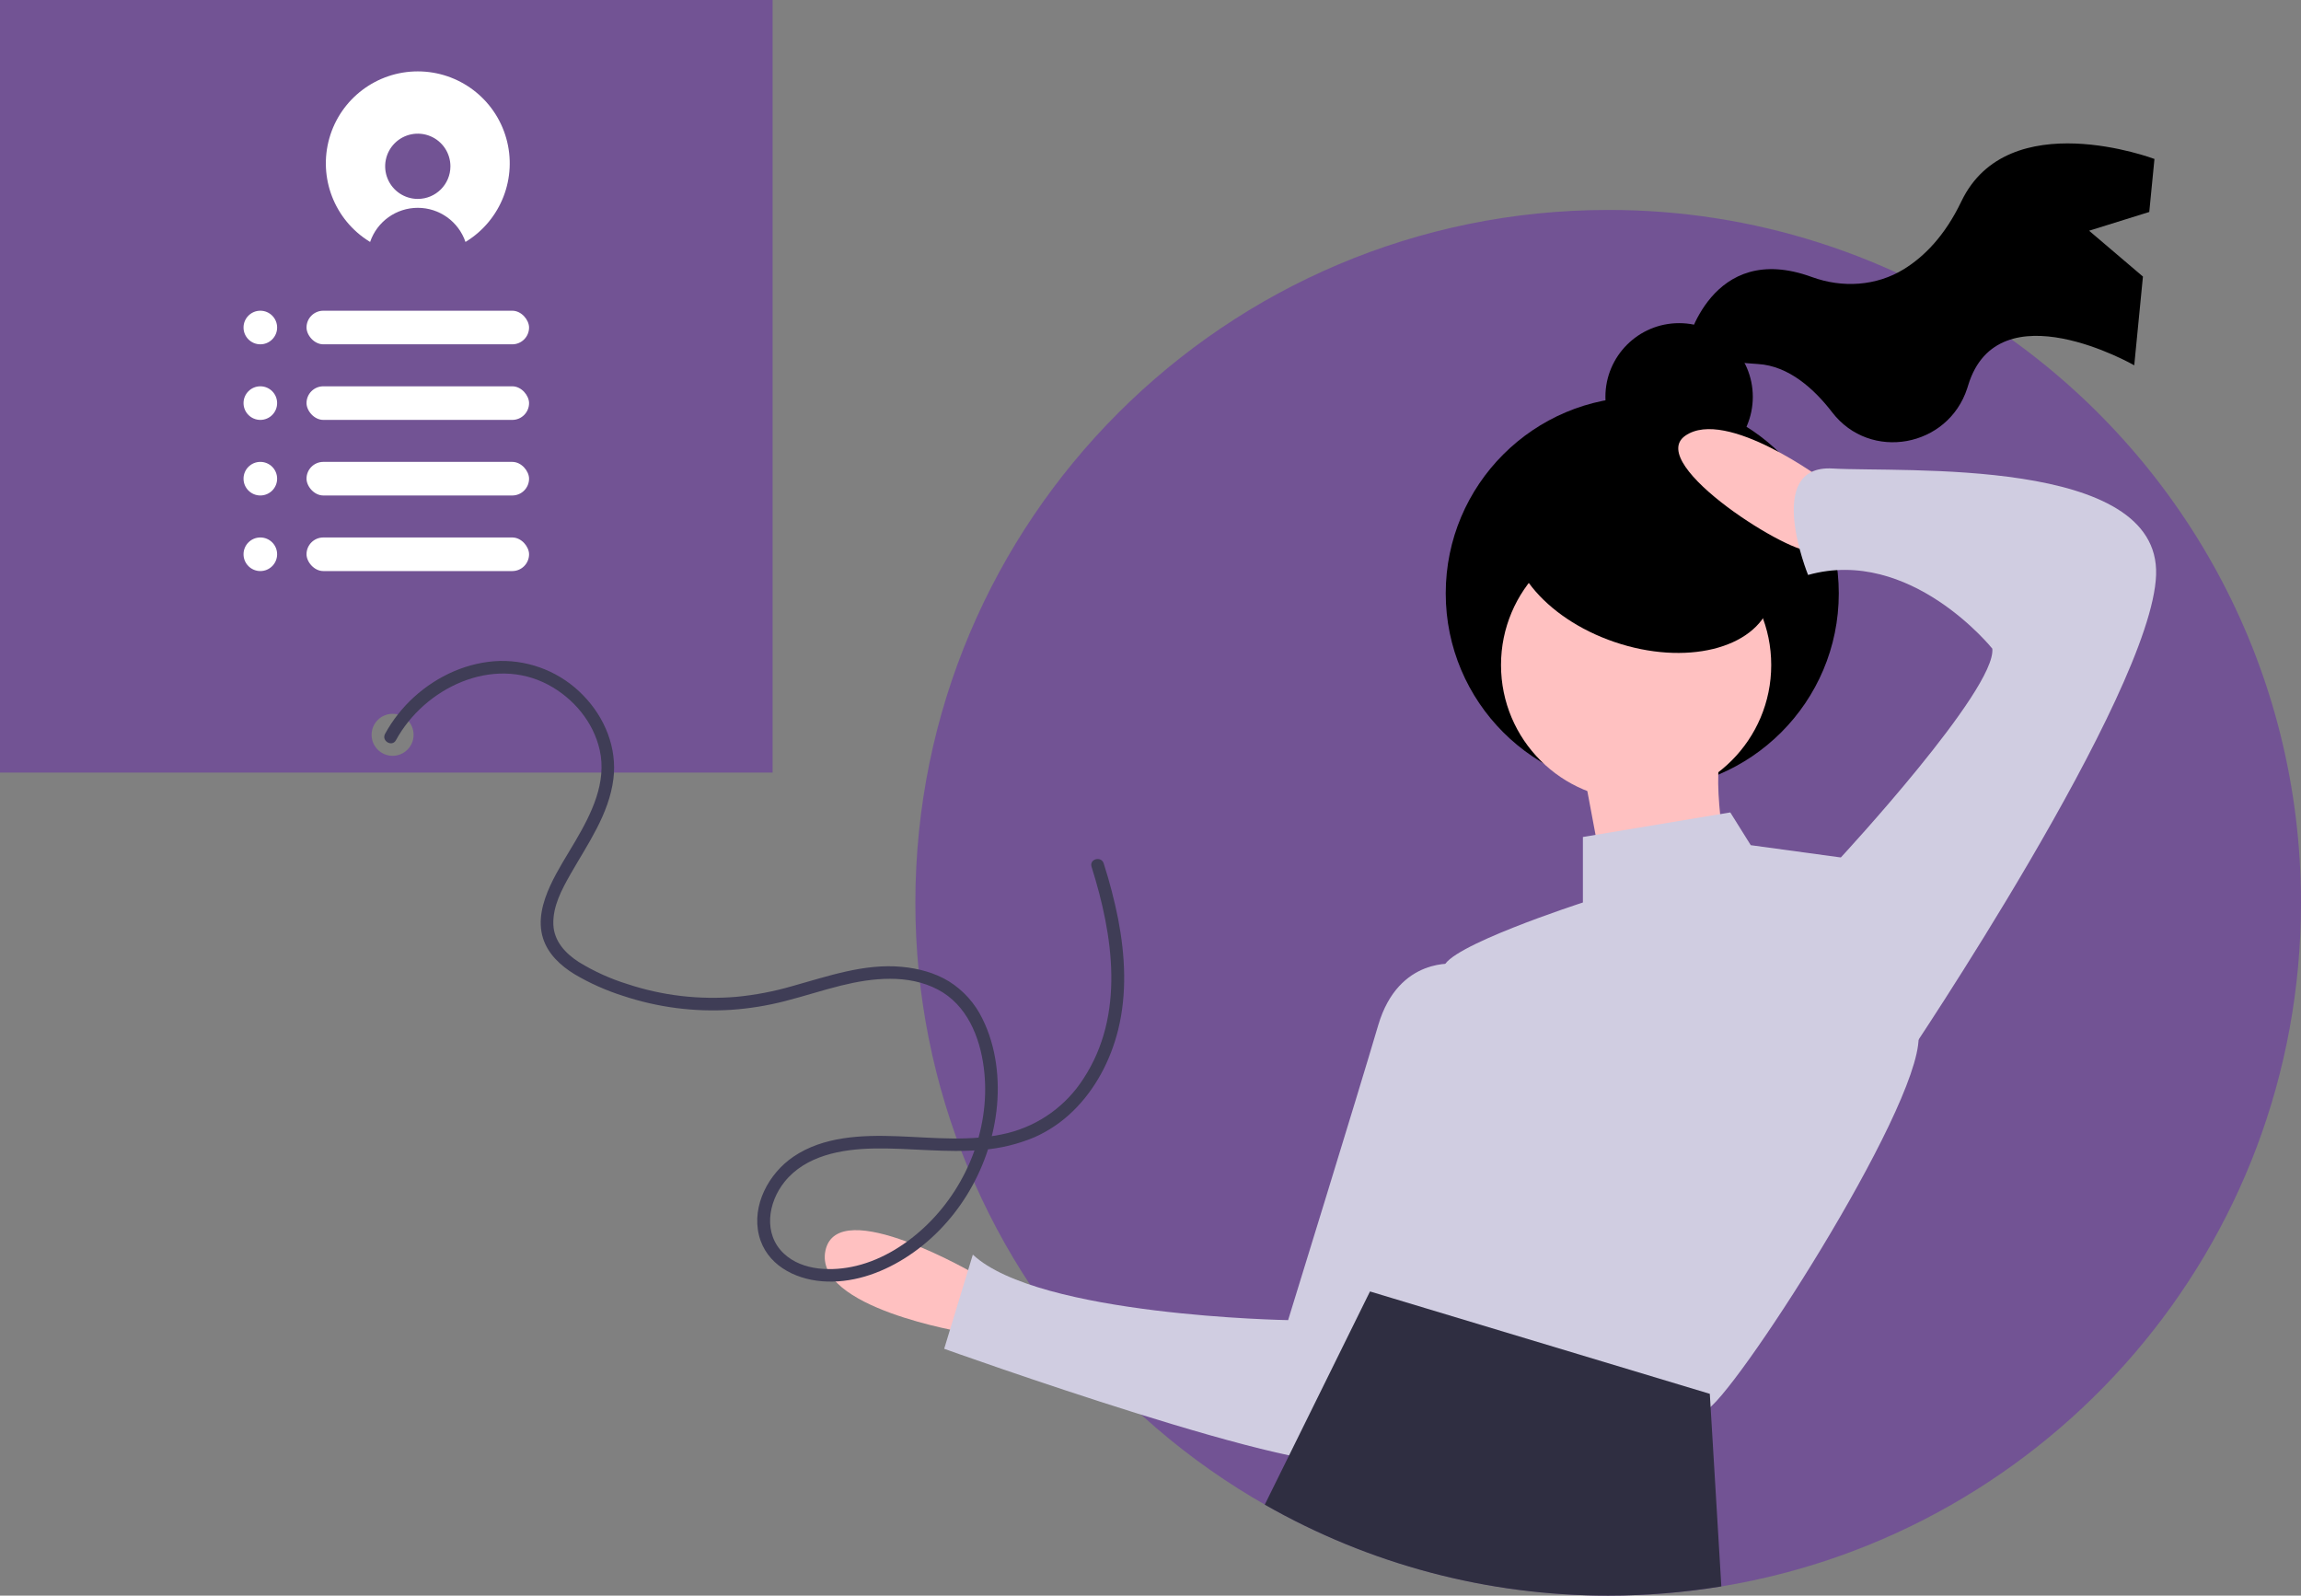 <?xml version="1.0" encoding="UTF-8"?>
<svg width="1096px" height="760px" viewBox="0 0 1096 760" version="1.1" xmlns="http://www.w3.org/2000/svg" xmlns:xlink="http://www.w3.org/1999/xlink">
    <rect x="0" y="0" width="1096" height="760" fill="#808080" stroke="none"/>
    <!-- Generator: Sketch 61 (89581) - https://sketch.com -->
    <title>undraw_personal_information_962o</title>
    <desc>Created with Sketch.</desc>
    <g id="05_Services" stroke="none" stroke-width="1" fill="none" fill-rule="evenodd">
        <g id="Artboard" transform="translate(-165, -155)" fill-rule="nonzero">
            <g id="undraw_personal_information_962o" transform="translate(165, 155)">
                <path d="M0,0 L0,368 L368,368 L368,0 L0,0 Z M187,360 C181.477,360 177,355.523 177,350 C177,344.477 181.477,340 187,340 C192.523,340 197,344.477 197,350 C197,352.652 195.946,355.196 194.071,357.071 C192.196,358.946 189.652,360 187,360 L187,360 Z" id="Shape" fill="#725394"></path>
                <path d="M1096,430 C1096,593.89 976.51,729.89 819.9,755.62 C802.082,758.541 784.056,760 766,760 C678.473,760.019 594.525,725.257 532.634,663.366 C470.743,601.475 435.981,517.527 436,430 C436,247.75 583.75,100 766,100 C834.879,99.895 902.048,121.444 958.01,161.6 C1041.56,221.46 1096,319.37 1096,430 Z" id="Path" fill="#725394"></path>
                <path d="M995.068,109.894 L1023.728,100.958 L1026.201,75.716 C1026.201,75.716 956.493,49.385 934.207,95.961 C926.338,112.406 916.421,122.282 906.882,128.178 C893.744,136.3 877.55,137.253 863.041,131.954 C814.73,114.31 803.353,164.485 803.353,164.485 C803.353,164.485 807.529,171.628 837.309,173.384 C852.129,174.258 864.256,185.411 872.7,196.395 C890.78,219.916 927.92,213.118 937.039,184.887 C937.186,184.432 937.331,183.972 937.473,183.505 C951.719,136.838 1016.574,173.994 1016.574,173.994 L1020.714,131.726 L995.068,109.894 Z" id="Path" fill="#000000"></path>
                <circle id="Oval" fill="#000000" cx="799.784" cy="189.022" r="35.103"></circle>
                <circle id="Oval" fill="#000000" cx="782.232" cy="282.63" r="93.608"></circle>
                <circle id="Oval" fill="#FFC1C1" cx="779.307" cy="316.757" r="64.355"></circle>
                <path d="M753.955,365.511 L765.656,427.916 L824.161,420.116 C824.161,420.116 814.41,371.362 820.26,357.711 L753.955,365.511 Z" id="Path" fill="#FFC1C1"></path>
                <path d="M465.332,607.331 C465.332,607.331 399.027,568.328 393.176,595.63 C387.326,622.932 459.482,634.633 459.482,634.633 L465.332,607.331 Z" id="Path" fill="#FFC1C1"></path>
                <path d="M869.014,229 C869.014,229 822.211,193.898 802.709,207.549 C783.207,221.2 855.363,266.053 863.164,262.153 C870.965,258.253 869.014,229 869.014,229 Z" id="Path" fill="#FFC1C1"></path>
                <path d="M824.161,386.963 L753.955,398.664 L753.955,429.867 C753.955,429.867 687.65,451.318 687.65,461.069 C687.65,470.82 670.098,507.873 670.098,507.873 C670.098,507.873 627.195,539.075 662.298,576.128 C662.298,576.128 675.949,597.58 666.198,599.53 C656.447,601.48 634.996,607.331 644.746,615.131 C654.497,622.932 800.759,675.586 812.46,671.686 C824.161,667.786 913.868,529.325 913.868,494.222 C913.868,459.119 876.815,408.415 876.815,408.415 L833.912,402.564 L824.161,386.963 Z" id="Path" fill="#D0CDE1"></path>
                <path d="M693.5,459.119 C693.5,459.119 666.198,455.219 656.447,488.371 C646.696,521.524 613.544,628.783 613.544,628.783 C613.544,628.783 494.584,626.832 463.382,597.58 L449.731,642.434 C449.731,642.434 629.145,706.789 644.746,695.088 C660.348,683.387 728.603,494.222 728.603,494.222 L693.5,459.119 Z" id="Path" fill="#D0CDE1"></path>
                <path d="M870.965,414.265 L876.815,408.415 C876.815,408.415 950.921,328.458 948.971,308.957 C948.971,308.957 909.968,260.203 861.214,273.854 C861.214,273.854 839.762,221.2 872.915,223.15 C906.067,225.1 1028.927,217.3 1026.977,273.854 C1025.027,330.408 908.018,503.973 908.018,503.973 L870.965,414.265 Z" id="Path" fill="#D0CDE1"></path>
                <path d="M819.9,755.62 C802.082,758.541 784.056,760.006 766,760 C708.628,760.09 652.234,745.151 602.43,716.67 L614.02,693.2 L650.91,618.44 L652.55,615.13 L679.42,623.23 L814.41,663.89 L814.78,670.12 L819.9,755.62 Z" id="Path" fill="#2F2E41"></path>
                <ellipse id="Oval" fill="#000000" transform="translate(782.232, 267.029) rotate(-71.208) translate(-782.232, -267.029) " cx="782.232" cy="267.029" rx="40.953" ry="64.355"></ellipse>
                <path d="M188.597,352.556 C202.15,327.725 234.61,312.002 261.163,326.174 C273.115,332.553 282.616,343.837 285.633,357.175 C289.137,372.668 281.758,387.44 274.145,400.457 C270.012,407.521 265.485,414.442 262.065,421.894 C258.523,429.611 255.993,438.531 258.659,446.925 C261.061,454.489 267.077,459.99 273.667,464.033 C280.941,468.324 288.677,471.778 296.728,474.328 C313.302,479.84 330.783,482.101 348.213,480.989 C356.876,480.4 365.466,479.012 373.873,476.841 C382.817,474.561 391.592,471.671 400.551,469.446 C415.507,465.731 432.56,463.884 446.742,471.349 C460.519,478.601 466.685,493.768 468.593,508.523 C472.115,535.769 461.312,564.043 441.807,583.125 C432.449,592.279 420.673,599.842 407.846,602.936 C396.655,605.636 382.285,605.463 373.38,597.097 C363.441,587.76 365.775,572.788 373.672,562.936 C383.748,550.368 400.816,547.349 416.047,547.043 C433.373,546.695 450.683,549.275 467.999,547.671 C476.451,547.013 484.744,545.013 492.567,541.745 C499.444,538.72 505.717,534.475 511.082,529.216 C521.772,518.83 528.978,504.993 532.567,490.607 C536.884,473.306 535.943,455.125 532.592,437.749 C530.806,428.788 528.506,419.938 525.704,411.241 C524.547,407.572 518.753,409.139 519.919,412.836 C530.239,445.56 535.992,483.399 516.054,513.782 C507.802,526.667 494.948,535.92 480.11,539.655 C462.853,543.944 444.745,541.824 427.202,541.186 C410.52,540.579 392.205,541.233 377.902,550.949 C366.171,558.919 357.967,574.076 361.512,588.387 C364.931,602.187 378.193,609.184 391.457,610.265 C405.374,611.399 419.069,606.727 430.757,599.424 C455.07,584.23 471.236,557.511 474.619,529.182 C476.382,514.421 474.589,498.521 467.894,485.123 C464.367,477.87 458.877,471.751 452.048,467.462 C445.237,463.287 437.371,461.232 429.472,460.504 C411.524,458.851 394.28,465.013 377.255,469.727 C368.557,472.25 359.642,473.952 350.626,474.81 C341.876,475.535 333.076,475.391 324.355,474.382 C315.7,473.361 307.171,471.468 298.897,468.732 C290.79,466.226 283.027,462.716 275.79,458.285 C269.405,454.202 263.883,448.355 263.569,440.39 C263.228,431.749 267.585,423.666 271.729,416.381 C279.916,401.99 290.026,387.914 292.164,371.067 C294.034,356.33 288.104,341.805 277.865,331.294 C267.491,320.509 253.091,314.535 238.128,314.809 C222.935,315.244 208.388,321.851 197.213,331.998 C191.672,337.034 187.009,342.958 183.417,349.528 C181.566,352.919 186.745,355.95 188.597,352.556 L188.597,352.556 Z" id="Path" fill="#3F3D56"></path>
                <path d="M199,34 C179.438,34.001 162.249,46.974 156.885,65.786 C151.521,84.598 159.283,104.686 175.902,115.004 C176.03,115.083 176.165,115.151 176.293,115.229 C179.607,105.514 188.735,98.984 199,98.984 C209.265,98.984 218.393,105.514 221.707,115.229 C221.835,115.151 221.97,115.083 222.098,115.004 C238.717,104.686 246.479,84.598 241.115,65.786 C235.751,46.974 218.562,34.001 199,34 L199,34 Z M199,94.746 C192.715,94.746 187.048,90.96 184.643,85.153 C182.238,79.346 183.567,72.662 188.012,68.218 C192.456,63.774 199.14,62.444 204.947,64.849 C210.754,67.255 214.54,72.921 214.54,79.206 C214.54,87.789 207.582,94.746 199,94.746 L199,94.746 Z" id="Shape" fill="#FFFFFF"></path>
                <circle id="Oval" fill="#FFFFFF" cx="124" cy="156" r="8"></circle>
                <circle id="Oval" fill="#FFFFFF" cx="124" cy="192" r="8"></circle>
                <circle id="Oval" fill="#FFFFFF" cx="124" cy="228" r="8"></circle>
                <circle id="Oval" fill="#FFFFFF" cx="124" cy="264" r="8"></circle>
                <rect id="Rectangle" fill="#FFFFFF" x="146" y="220" width="106" height="16" rx="8"></rect>
                <rect id="Rectangle" fill="#FFFFFF" x="146" y="256" width="106" height="16" rx="8"></rect>
                <rect id="Rectangle" fill="#FFFFFF" x="146" y="184" width="106" height="16" rx="8"></rect>
                <rect id="Rectangle" fill="#FFFFFF" x="146" y="148" width="106" height="16" rx="8"></rect>
            </g>
        </g>
    </g>
</svg>